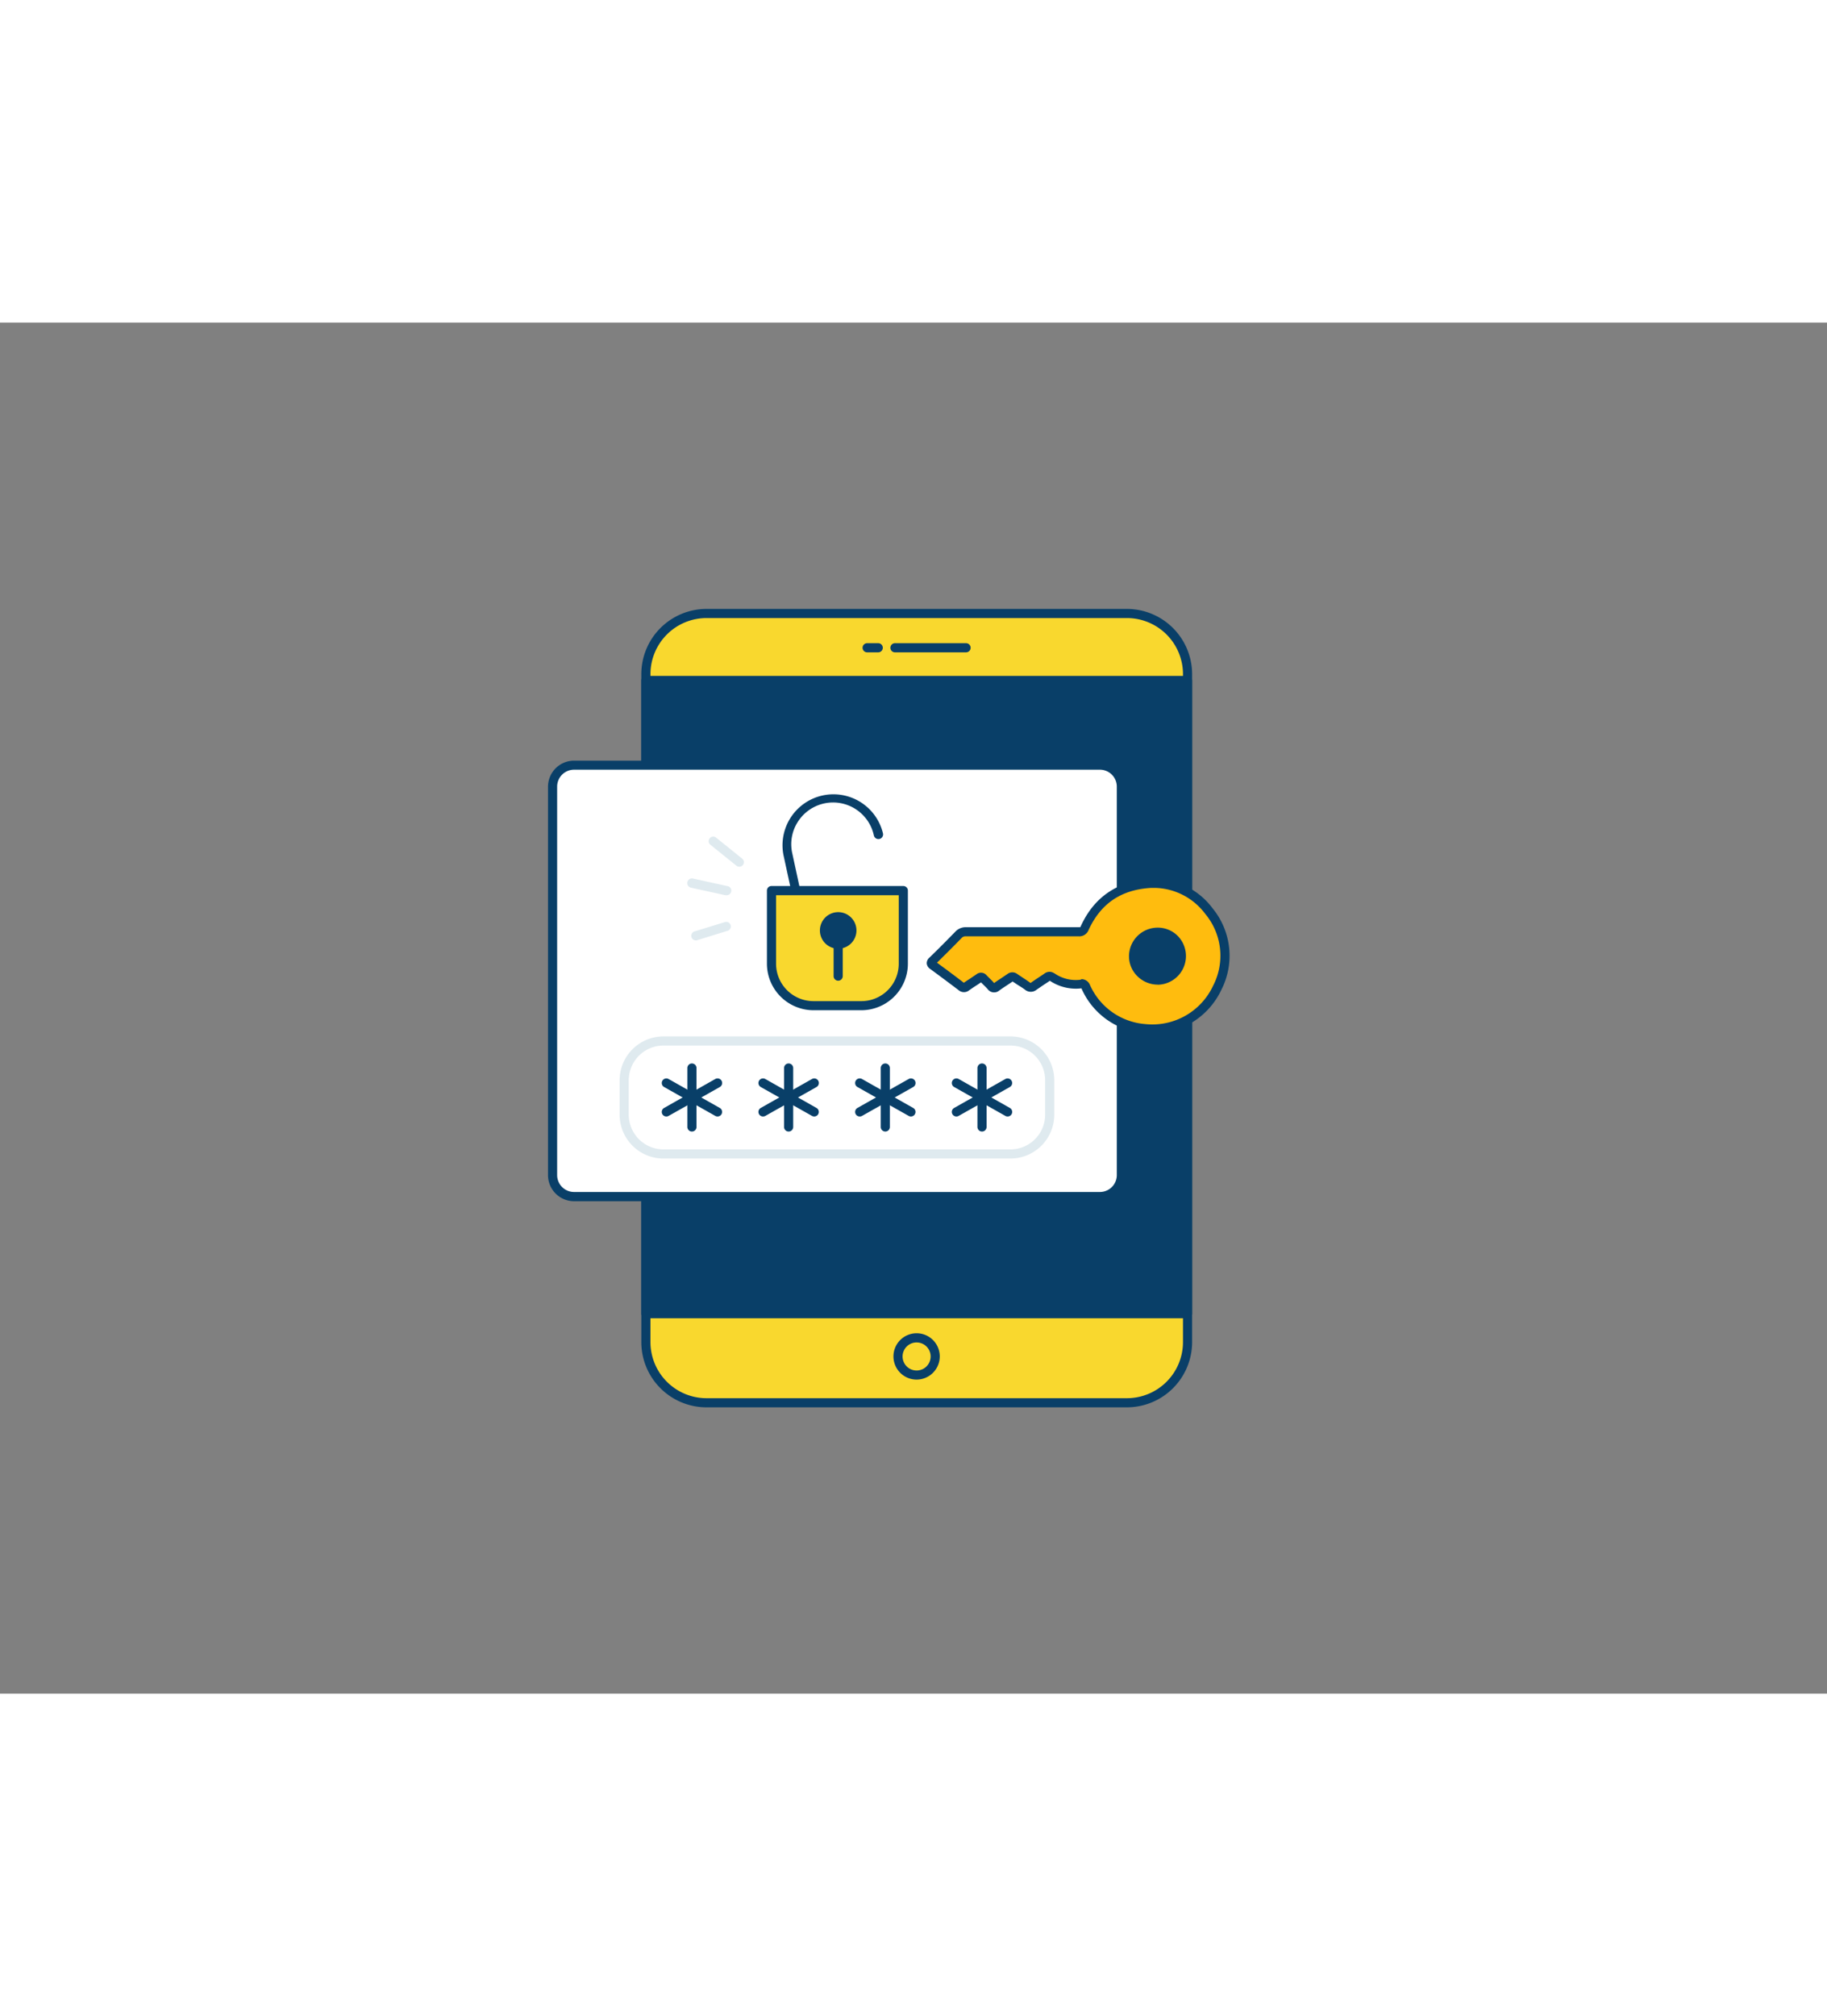 <svg xmlns="http://www.w3.org/2000/svg" viewBox="0 0 400 300" data-imageid="loading-a" imageName="Password" class="illustrations_image" style="width: 272px;"><rect x="0" y="0" width="400" height="300" fill="#808080" stroke="none"/><g id="_138_password_outline" data-name="#138_password_outline"><rect x="141.41" y="63.65" width="118.53" height="172.71" rx="13.27" fill="#f9d82e" class="target-color"/><path d="M246.68,237.35h-92a14.28,14.28,0,0,1-14.27-14.26V76.91a14.28,14.28,0,0,1,14.27-14.26h92A14.29,14.29,0,0,1,261,76.91V223.09A14.29,14.29,0,0,1,246.68,237.35Zm-92-172.7a12.28,12.28,0,0,0-12.27,12.26V223.09a12.28,12.28,0,0,0,12.27,12.26h92A12.28,12.28,0,0,0,259,223.09V76.91a12.28,12.28,0,0,0-12.27-12.26Z" fill="#093f68"/><rect x="141.41" y="78.31" width="118.53" height="138.54" fill="#093f68"/><path d="M260,217.86H141.41a1,1,0,0,1-1-1V78.31a1,1,0,0,1,1-1H260a1,1,0,0,1,1,1V216.86A1,1,0,0,1,260,217.86Zm-117.54-2H259V79.31H142.41Z" fill="#093f68"/><rect x="120.98" y="96.83" width="124.52" height="94.42" rx="4.7" fill="#fff"/><path d="M240.81,192.25H125.68a5.71,5.71,0,0,1-5.7-5.7v-85a5.71,5.71,0,0,1,5.7-5.7H240.81a5.71,5.71,0,0,1,5.7,5.7v85A5.71,5.71,0,0,1,240.81,192.25ZM125.68,97.83a3.7,3.7,0,0,0-3.7,3.7v85a3.7,3.7,0,0,0,3.7,3.7H240.81a3.7,3.7,0,0,0,3.7-3.7v-85a3.7,3.7,0,0,0-3.7-3.7Z" fill="#093f68"/><path d="M174.68,127.21a1,1,0,0,1-1-.79l-2.15-9.92a11.15,11.15,0,0,1,21.79-4.72,1,1,0,0,1-2,.42,9.14,9.14,0,0,0-16.62-3,9.05,9.05,0,0,0-1.25,6.89l2.15,9.92a1,1,0,0,1-.77,1.18A.76.76,0,0,1,174.68,127.21Z" fill="#093f68"/><path d="M168.91,124.29h28.85a0,0,0,0,1,0,0v16a9.18,9.18,0,0,1-9.18,9.18h-10.5a9.18,9.18,0,0,1-9.18-9.18v-16a0,0,0,0,1,0,0Z" fill="#f9d82e" class="target-color"/><path d="M188.59,150.46h-10.5a10.2,10.2,0,0,1-10.18-10.18v-16a1,1,0,0,1,1-1h28.86a1,1,0,0,1,1,1v16A10.2,10.2,0,0,1,188.59,150.46Zm-18.68-25.17v15a8.19,8.19,0,0,0,8.18,8.18h10.5a8.19,8.19,0,0,0,8.18-8.18v-15Z" fill="#093f68"/><circle cx="183.51" cy="133.01" r="2.96" fill="#093f68"/><path d="M183.51,137a4,4,0,1,1,4-4A4,4,0,0,1,183.51,137Zm0-5.91a2,2,0,1,0,2,2A2,2,0,0,0,183.51,131.05Z" fill="#093f68"/><path d="M183.51,144a1,1,0,0,1-1-1v-8.87a1,1,0,1,1,2,0V143A1,1,0,0,1,183.51,144Z" fill="#093f68"/><path d="M253,122.69a16,16,0,0,1,13.54,22.84,15.65,15.65,0,0,1-15.85,8.95,15.43,15.43,0,0,1-12.92-9.11c-.24-.49-.52-.77-1.08-.69a9.21,9.21,0,0,1-6.26-1.51l-.12-.07a.82.82,0,0,0-1,.06c-1,.67-2,1.28-2.91,2a1,1,0,0,1-1.37,0c-.91-.66-1.87-1.24-2.79-1.88a.78.78,0,0,0-1,0c-1,.68-2,1.3-3,2a.77.77,0,0,1-1.24-.14c-.51-.59-1.11-1.11-1.65-1.68a.61.61,0,0,0-.93-.09c-.92.64-1.87,1.24-2.79,1.88a.79.79,0,0,1-1.08,0q-3.12-2.36-6.27-4.67c-.45-.33-.5-.56-.07-1q2.87-2.81,5.66-5.67a2.1,2.1,0,0,1,1.66-.69c8.24,0,16.48,0,24.72,0a1.23,1.23,0,0,0,1.31-.85c2.85-6.24,7.81-9.37,14.59-9.75Zm.5,10.68a5.25,5.25,0,1,0,0,10.49,5.25,5.25,0,0,0,0-10.49Z" fill="#ffbc0e"/><path d="M252.28,155.57a16.85,16.85,0,0,1-1.73-.09,16.39,16.39,0,0,1-13.72-9.67c0-.06-.05-.11-.07-.14a10.22,10.22,0,0,1-6.91-1.66l0,0c-.49.34-.92.62-1.35.9s-1,.69-1.54,1.05a2,2,0,0,1-2.56,0c-.49-.36-1-.7-1.52-1l-1.18-.79c-.44.31-.85.57-1.25.84-.55.36-1.1.72-1.64,1.11a1.75,1.75,0,0,1-2.58-.29c-.28-.31-.58-.61-.88-.9l-.57-.57c-.43.29-.83.56-1.24.82s-.91.61-1.36.92a1.78,1.78,0,0,1-2.26,0q-3.1-2.35-6.25-4.66a1.66,1.66,0,0,1-.77-1.2,1.63,1.63,0,0,1,.59-1.3c2.08-2,3.93-3.89,5.65-5.65a3.11,3.11,0,0,1,2.36-1h11.89l12.85,0a.87.87,0,0,0,.25,0h0a.74.74,0,0,0,.14-.23c2.95-6.46,8.15-9.93,15.45-10.34a.48.48,0,0,1,.12,0l.32,0,.53,0h0a16,16,0,0,1,12.44,6.45A16.37,16.37,0,0,1,267.4,146,16.68,16.68,0,0,1,252.28,155.57Zm-15.45-11.91a2,2,0,0,1,1.8,1.27,14.48,14.48,0,0,0,12.12,8.56,14.68,14.68,0,0,0,14.84-8.38,14.3,14.3,0,0,0-1.73-15.75,14.13,14.13,0,0,0-11-5.67l-.57,0h-.25c-6.56.38-11,3.38-13.69,9.17a2.18,2.18,0,0,1-2.2,1.43h0l-12.84,0H211.45a1.11,1.11,0,0,0-.93.38c-1.64,1.69-3.4,3.45-5.38,5.39q3,2.18,5.88,4.39c.49-.34.93-.63,1.37-.91l1.39-.94a1.59,1.59,0,0,1,2.23.23l.69.69c.32.31.64.63.94,1,.54-.4,1.1-.76,1.66-1.13l1.26-.85a1.76,1.76,0,0,1,2.17,0l1.2.8c.54.36,1.09.71,1.61,1.1,0,0,.07,0,.08.06l.12-.08c.53-.38,1.07-.74,1.61-1.1s.87-.57,1.3-.87a1.83,1.83,0,0,1,2.13-.1l.15.08a8.11,8.11,0,0,0,5.6,1.36Zm-19.35.86Zm36,.34A6.34,6.34,0,0,1,249,143a6.12,6.12,0,0,1-1.82-4.39,6.28,6.28,0,0,1,6.25-6.22h0a6.14,6.14,0,0,1,4.4,1.79,6.28,6.28,0,0,1-4.37,10.7Zm0-10.49a4.28,4.28,0,0,0-4.25,4.24,4.13,4.13,0,0,0,1.24,3,4.35,4.35,0,0,0,3.05,1.29h0a4.17,4.17,0,0,0,4.19-4.24,4.24,4.24,0,0,0-1.23-3,4.19,4.19,0,0,0-3-1.21Zm0-1h0Z" fill="#093f68"/><path d="M221.24,182.91h-76a9.6,9.6,0,0,1-9.58-9.59v-7.54a9.6,9.6,0,0,1,9.58-9.59h76a9.6,9.6,0,0,1,9.58,9.59v7.54A9.6,9.6,0,0,1,221.24,182.91Zm-76-24.72a7.59,7.59,0,0,0-7.58,7.59v7.54a7.6,7.6,0,0,0,7.58,7.59h76a7.6,7.6,0,0,0,7.58-7.59v-7.54a7.59,7.59,0,0,0-7.58-7.59Z" fill="#dfeaef"/><path d="M151.49,177a1,1,0,0,1-1-1V163.11a1,1,0,0,1,2,0V176A1,1,0,0,1,151.49,177Z" fill="#093f68"/><path d="M145.89,173.71a1,1,0,0,1-.87-.5,1,1,0,0,1,.38-1.37l11.2-6.33a1,1,0,0,1,1,1.75l-11.21,6.32A1,1,0,0,1,145.89,173.71Z" fill="#093f68"/><path d="M157.09,173.71a1,1,0,0,1-.49-.13l-11.2-6.32a1,1,0,0,1-.38-1.37,1,1,0,0,1,1.36-.38l11.21,6.33a1,1,0,0,1-.5,1.87Z" fill="#093f68"/><path d="M172.66,177a1,1,0,0,1-1-1V163.11a1,1,0,0,1,2,0V176A1,1,0,0,1,172.66,177Z" fill="#093f68"/><path d="M167.06,173.71a1,1,0,0,1-.5-1.87l11.21-6.33a1,1,0,0,1,1,1.75l-11.2,6.32A1,1,0,0,1,167.06,173.71Z" fill="#093f68"/><path d="M178.26,173.71a1,1,0,0,1-.49-.13l-11.21-6.32a1,1,0,0,1,1-1.75l11.2,6.33a1,1,0,0,1-.49,1.87Z" fill="#093f68"/><path d="M193.83,177a1,1,0,0,1-1-1V163.11a1,1,0,0,1,2,0V176A1,1,0,0,1,193.83,177Z" fill="#093f68"/><path d="M188.23,173.71a1,1,0,0,1-.88-.51,1,1,0,0,1,.38-1.36l11.21-6.33a1,1,0,0,1,1,1.75l-11.2,6.32A1,1,0,0,1,188.23,173.71Z" fill="#093f68"/><path d="M199.43,173.71a1,1,0,0,1-.49-.13l-11.21-6.32a1,1,0,1,1,1-1.75l11.2,6.33a1,1,0,0,1-.49,1.87Z" fill="#093f68"/><path d="M215,177a1,1,0,0,1-1-1V163.11a1,1,0,0,1,2,0V176A1,1,0,0,1,215,177Z" fill="#093f68"/><path d="M209.4,173.71a1,1,0,0,1-.88-.51,1,1,0,0,1,.38-1.36l11.21-6.33a1,1,0,0,1,1.36.38,1,1,0,0,1-.38,1.37l-11.2,6.32A1,1,0,0,1,209.4,173.71Z" fill="#093f68"/><path d="M220.6,173.71a1,1,0,0,1-.49-.13l-11.21-6.32a1,1,0,0,1,1-1.75l11.2,6.33a1,1,0,0,1,.38,1.36A1,1,0,0,1,220.6,173.71Z" fill="#093f68"/><path d="M200.68,231.28a5.07,5.07,0,1,1,5.07-5.07A5.08,5.08,0,0,1,200.68,231.28Zm0-8.13a3.07,3.07,0,1,0,3.07,3.06A3.07,3.07,0,0,0,200.68,223.15Z" fill="#093f68"/><path d="M211.51,72.15H195.94a1,1,0,0,1,0-2h15.57a1,1,0,0,1,0,2Z" fill="#093f68"/><path d="M192.28,72.15h-2.43a1,1,0,0,1,0-2h2.43a1,1,0,0,1,0,2Z" fill="#093f68"/><path d="M161.86,119.06a1,1,0,0,1-.63-.22l-5.7-4.59a1,1,0,0,1-.15-1.41,1,1,0,0,1,1.4-.15l5.7,4.59a1,1,0,0,1,.16,1.41A1,1,0,0,1,161.86,119.06Z" fill="#dfeaef"/><path d="M159,125.29a.83.83,0,0,1-.22,0l-7.51-1.65a1,1,0,1,1,.43-2l7.51,1.65a1,1,0,0,1-.21,2Z" fill="#dfeaef"/><path d="M152.51,135.17a1,1,0,0,1-.3-2l6.5-2a1,1,0,0,1,1.25.66,1,1,0,0,1-.66,1.25l-6.49,2A1,1,0,0,1,152.51,135.17Z" fill="#dfeaef"/></g></svg>
